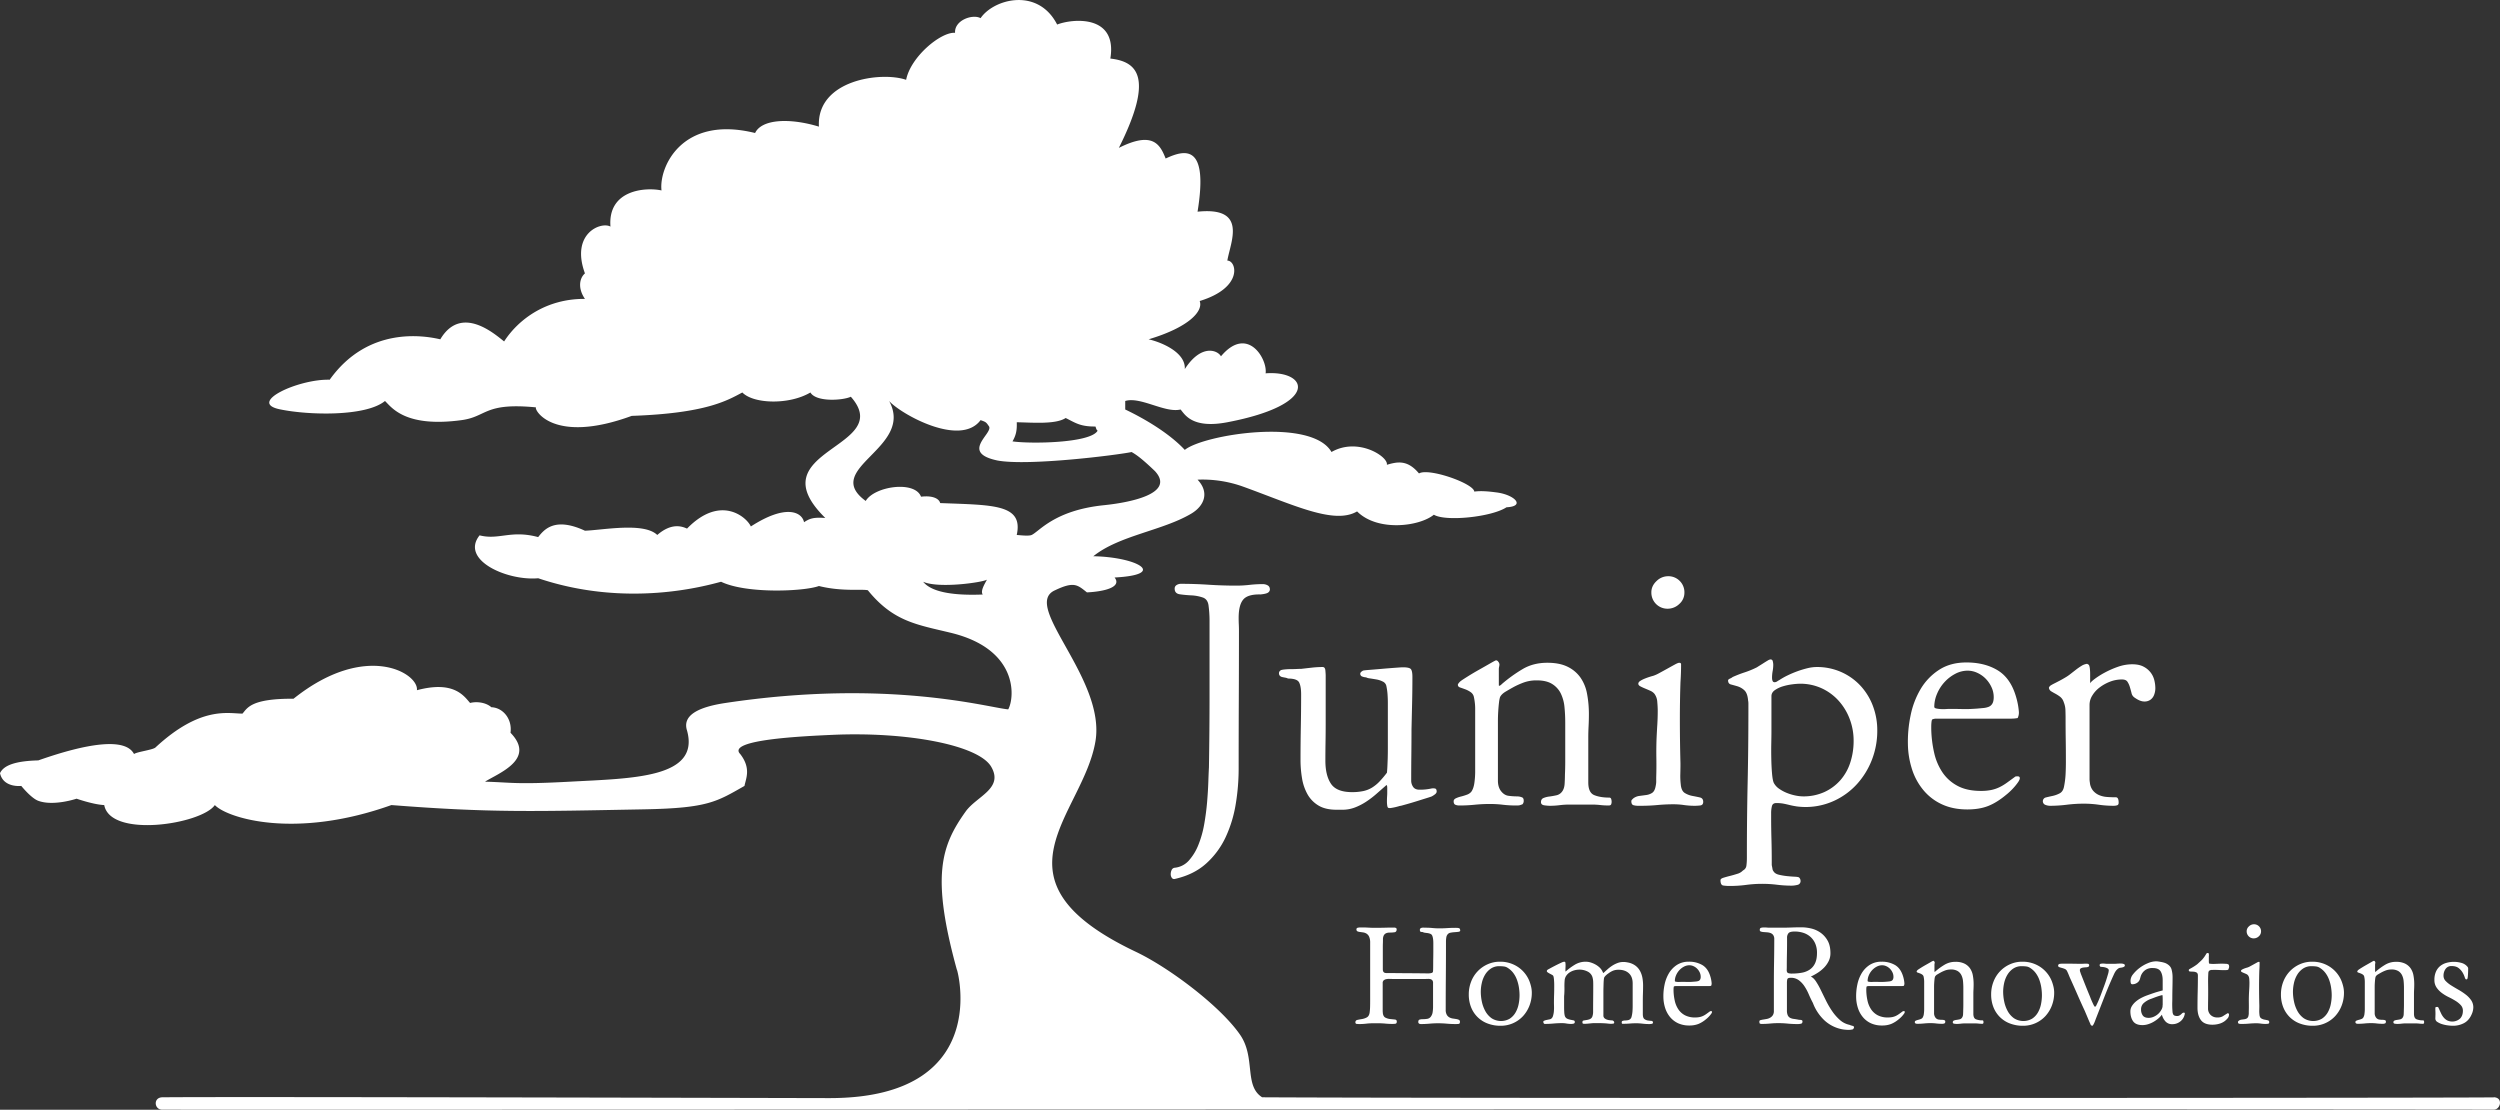 <svg xmlns="http://www.w3.org/2000/svg" width="3030.03" height="1345.031" viewBox="0 0 3030.03 1345.031">
  <rect x="0" y="0" width="3030.03" height="1345.031" fill="#333333" stroke="none"/>
  <defs>
    <style>
      .cls-1 {
        fill: #fff;
        fill-rule: evenodd;
      }
    </style>
  </defs>
  <path id="tree" class="cls-1" d="M1639.36,822.392a12.017,12.017,0,0,0-5.7-1.472,143.923,143.923,0,0,0-16.17.92,142.521,142.521,0,0,1-16.17.92q-16.9,0-33.63-1.1t-33.63-1.1a9.369,9.369,0,0,0-4.96,1.472,4.841,4.841,0,0,0-2.39,4.417q0,5.892,6.25,6.809t13.78,1.288a50.488,50.488,0,0,1,13.97,2.577q6.42,2.208,7.17,10.673a140.61,140.61,0,0,1,1.1,17.3v89.806q0,22.083-.19,44.167t-0.55,44.17q-0.36,6.255-.73,17.3t-1.47,24.29q-1.11,13.245-3.49,26.87a125.274,125.274,0,0,1-6.99,25.02,63.7,63.7,0,0,1-11.57,19.14,26.407,26.407,0,0,1-17.28,8.84,4.494,4.494,0,0,0-3.67,2.76,11.647,11.647,0,0,0-1.11,4.96,7.51,7.51,0,0,0,1.29,4.42,3.286,3.286,0,0,0,3.49,1.47q23.16-5.16,38.22-18.77a99.514,99.514,0,0,0,23.71-32.2,152.881,152.881,0,0,0,12.13-40.12,262.726,262.726,0,0,0,3.49-42.14q0-42.33.18-83.736t0.19-83.733q0-4.046-.19-7.913t-0.18-7.914q0-15.457,5.51-22.083t20.95-6.257q7.35-.733,9.38-2.392a4.63,4.63,0,0,0,2.02-3.5Q1642.12,823.87,1639.36,822.392Zm14.89,109.681a5.429,5.429,0,0,0,2.75,1.473c1.11,0.247,2.33.494,3.68,0.736a13.187,13.187,0,0,1,3.49,1.1q11.025,0,13.42,4.785t2.39,14.354q0,19.875-.37,39.566t-0.37,39.569a134.845,134.845,0,0,0,1.84,22.63,59.107,59.107,0,0,0,6.61,19.33,37.039,37.039,0,0,0,13.23,13.61q8.46,5.16,22.06,5.16h6.98a42.068,42.068,0,0,0,15.25-2.76,71.387,71.387,0,0,0,13.6-7,110.2,110.2,0,0,0,12.31-9.38q5.88-5.16,11.76-10.31c0.98-.98,1.47.13,1.47,3.31v6.26q0,1.11-.18,3.87c-0.13,1.84-.18,3.74-0.18,5.7a36.083,36.083,0,0,0,.36,5.34q0.375,2.385,1.47,2.76a8.314,8.314,0,0,0,3.5,0c1.59-.25,3.18-0.55,4.77-0.92s3-.74,4.23-1.11a11.01,11.01,0,0,1,2.57-.55q1.47-.375,7.35-2.02,5.88-1.665,12.32-3.68,6.42-2.025,11.76-3.68c3.55-1.11,5.57-1.78,6.06-2.03a25.854,25.854,0,0,0,3.68-2.39c1.47-1.1,2.2-2.27,2.2-3.5,0-2.21-.73-3.43-2.2-3.68a11.458,11.458,0,0,0-4.05,0,64.149,64.149,0,0,1-14.7,1.47q-5.145,0-7.53-3.31a13.416,13.416,0,0,1-2.39-8.1q0-15.45.18-30.91t0.19-30.919q0.36-15.821.73-31.653t0.37-31.652c0-5.153-.68-8.4-2.02-9.754s-4.48-2.024-9.37-2.024q-1.845,0-9.38.552t-15.98,1.288q-8.46.743-15.44,1.288t-7.72.92c-2.2,1.231-3.31,2.456-3.31,3.681a3.462,3.462,0,0,0,2.58,3.5,13.365,13.365,0,0,0,4.41.921,13.529,13.529,0,0,0,4.78,1.288c2.44,0.368,5.08.8,7.9,1.288a26.392,26.392,0,0,1,7.72,2.576,7.635,7.635,0,0,1,4.22,5.153,73.176,73.176,0,0,1,1.47,10.306c0.24,3.439.37,6.872,0.37,10.305v55.21q0,7.365-.18,12.7c-0.13,3.56-.25,6.62-0.37,9.2s-0.31,5.09-.55,7.54a127.115,127.115,0,0,1-9.01,10.68,45.835,45.835,0,0,1-9,7.36,33.933,33.933,0,0,1-10.66,4.23,63.912,63.912,0,0,1-13.6,1.29q-18.75,0-25.54-10.12-6.81-10.125-6.8-28.16,0-11.04.18-22.08t0.19-22.086V931.705c0-1.225-.13-3.249-0.37-6.073s-1.35-4.232-3.31-4.232a116.622,116.622,0,0,0-12.86.736q-6.615.741-12.87,1.472c-1.23,0-3.06.063-5.51,0.184s-5.03.184-7.72,0.184a64.165,64.165,0,0,0-6.98.368,26.4,26.4,0,0,0-4.41.736c-1.72.984-2.57,2.209-2.57,3.681A4.481,4.481,0,0,0,1654.25,932.073ZM1909.49,916.8q-6.06,3.5-13.59,7.729-7.545,4.236-13.97,8.281t-7.9,5.153a13.889,13.889,0,0,0-4.05,4.417v0.736c0,1.472.92,2.519,2.76,3.128s3.92,1.352,6.25,2.209a28.8,28.8,0,0,1,6.62,3.5,9.422,9.422,0,0,1,3.85,6.257,66.921,66.921,0,0,1,1.47,15.091v75.824a101.615,101.615,0,0,1-.91,12.33q-0.93,7.17-3.86,11.22a12.383,12.383,0,0,1-5.33,3.5,68.47,68.47,0,0,1-7.17,2.21,30.936,30.936,0,0,0-6.25,2.2c-1.71.87-2.57,2.03-2.57,3.5q0,3.315,2.02,4.23a11.97,11.97,0,0,0,4.96.92,183.5,183.5,0,0,0,18.56-.92,183.5,183.5,0,0,1,18.56-.92,131.078,131.078,0,0,1,15.44.92,134.143,134.143,0,0,0,15.8.92,29.3,29.3,0,0,0,4.23-.18,33.98,33.98,0,0,0,3.86-1.29,6,6,0,0,0,1.47-4.42q0-3.3-2.21-4.04a16.545,16.545,0,0,0-5.88-1.11,76.5,76.5,0,0,1-10.47-.73q-5.34-.735-9.37-6.26-3.315-4.785-3.31-12.15V987.282q0-6.255.37-12.146t0.92-10.49a36.937,36.937,0,0,1,1.28-6.809q1.845-3.675,6.8-6.625t8.27-4.784a94.589,94.589,0,0,1,14.15-6.441,45.723,45.723,0,0,1,15.25-2.393q11.76,0,18.75,4.417a28.074,28.074,0,0,1,10.47,11.594,48,48,0,0,1,4.41,16.378q0.915,9.2.92,18.771v47.476q0,7.74-.37,15.83,0,4.41-.36,10.67t-3.31,9.94a11.414,11.414,0,0,1-6.8,4.23q-4.23.93-8.45,1.48a26.162,26.162,0,0,0-7.17,1.84q-2.94,1.29-2.94,4.97,0,3.3,4.23,3.86a53.232,53.232,0,0,0,6.43.55c1.96,0,3.91-.06,5.88-0.18s3.91-.31,5.88-0.55,3.92-.44,5.88-0.56,3.92-.18,5.88-0.18h27.56a90.954,90.954,0,0,1,10.11.55,90.822,90.822,0,0,0,10.11.55c1.71,0,2.76-.49,3.12-1.47a8.265,8.265,0,0,0,.55-2.94,10.918,10.918,0,0,0-.55-3.5,2.278,2.278,0,0,0-2.39-1.66q-10.665,0-18-2.94-7.365-2.94-7.36-15.46v-53.74q0-7.35.37-14.349t0.37-14.354a132.929,132.929,0,0,0-2.21-24.844,50.117,50.117,0,0,0-8.08-19.875,40.862,40.862,0,0,0-15.62-13.066q-9.75-4.779-24.44-4.785-16.92,0-29.77,7.545a176.637,176.637,0,0,0-25.36,18.219,8.909,8.909,0,0,1-2.94,2.208l-0.74-.368V923.976a11.906,11.906,0,0,1,.37-2.944,12.344,12.344,0,0,0,.37-2.945,5.758,5.758,0,0,0-1.29-2.944,3.532,3.532,0,0,0-2.76-1.841C1915.8,913.3,1913.54,914.47,1909.49,916.8Zm229.35-99.744a19.233,19.233,0,0,0-14.15-5.7,19.893,19.893,0,0,0-13.97,5.888q-6.255,5.892-6.25,13.619a19.482,19.482,0,0,0,19.85,19.875,20.2,20.2,0,0,0,13.96-5.7,18,18,0,0,0,6.25-13.8A19.29,19.29,0,0,0,2138.84,817.055Zm24.44,262.425q-4.05-.915-9.01-1.84a26.83,26.83,0,0,1-9.19-3.5q-4.23-2.565-4.96-10.3a86.291,86.291,0,0,1-.55-12.7q0.18-6.435.18-12.7-0.36-13.605-.55-27.05-0.18-13.425-.18-27.053,0-11.042.18-22.267t0.55-22.268c0.25-3.68.43-7.3,0.56-10.857s0.18-7.177.18-10.858c0-1.225-.74-1.84-2.21-1.84q-1.47,0-5.51,2.208t-9,4.969q-4.965,2.76-9.74,5.337a41.045,41.045,0,0,1-7.35,3.312q-1.485.372-4.41,1.288-2.955.924-6.07,2.209a31.341,31.341,0,0,0-5.33,2.76c-1.47.984-2.2,2.088-2.2,3.313s0.79,2.271,2.39,3.128a56.635,56.635,0,0,0,5.51,2.577c2.08,0.862,4.23,1.782,6.43,2.76a13.924,13.924,0,0,1,5.15,3.681,18.242,18.242,0,0,1,3.49,9.937q0.555,6.262.55,10.674,0,8.834-.55,17.483t-0.92,17.487q-0.375,11.775-.18,23,0.18,11.235-.19,23v5.52a31.907,31.907,0,0,1-.73,5.16q-1.11,5.88-4.23,7.91a17.3,17.3,0,0,1-7.17,2.58c-2.7.36-5.45,0.73-8.27,1.1a15.209,15.209,0,0,0-7.53,3.13c-0.5.49-.98,0.98-1.47,1.47a2.472,2.472,0,0,0-.74,1.84c0,2.7.86,4.29,2.58,4.79a20.327,20.327,0,0,0,5.51.73h4.04q9.555,0,19.48-.92t19.48-.92a90.048,90.048,0,0,1,12.68.92,92.482,92.482,0,0,0,13.05.92c1.71,0,3.86-.12,6.43-0.37s3.86-1.72,3.86-4.41C2167.32,1081.87,2165.97,1080.1,2163.28,1079.48Zm182.29-42.33a60.576,60.576,0,0,1-11.95,21.35,58.017,58.017,0,0,1-19.29,14.36,61,61,0,0,1-26.1,5.33,47.261,47.261,0,0,1-9.37-1.1,59.133,59.133,0,0,1-10.29-3.13,46.883,46.883,0,0,1-9.19-4.97,20.382,20.382,0,0,1-6.43-6.99q-1.47-2.94-2.21-11.41t-0.91-18.41q-0.2-9.93,0-18.95,0.18-9.015.18-13.434V956.733q0-4.416,4.23-7.361a33.923,33.923,0,0,1,9.74-4.6,69.757,69.757,0,0,1,11.39-2.392,79.181,79.181,0,0,1,9.19-.736,61.915,61.915,0,0,1,26.28,5.521,63.09,63.09,0,0,1,20.58,15.09,69.878,69.878,0,0,1,13.41,22.083,73.812,73.812,0,0,1,4.78,26.5A83.989,83.989,0,0,1,2345.57,1037.15Zm27.38-68.639a74.628,74.628,0,0,0-15.07-24.476,70.924,70.924,0,0,0-23.34-16.562,72.186,72.186,0,0,0-29.77-6.073,47.984,47.984,0,0,0-11.21,1.472,115.251,115.251,0,0,0-12.13,3.68,126,126,0,0,0-11.76,4.969,84.828,84.828,0,0,0-10.1,5.705,20.367,20.367,0,0,0-2.76,1.656,5.214,5.214,0,0,1-3.12.92,1.4,1.4,0,0,1-.92-0.184,0.786,0.786,0,0,0-.56-0.184q-1.47-1.466-1.47-5.152a42.284,42.284,0,0,1,.74-7.914,42.224,42.224,0,0,0,.73-7.913,17.968,17.968,0,0,0-.55-3.864,2.654,2.654,0,0,0-2.75-2.393,7.64,7.64,0,0,0-3.31,1.288c-1.47.863-3.07,1.841-4.78,2.945s-3.37,2.151-4.96,3.128-2.76,1.72-3.49,2.209a106.474,106.474,0,0,1-14.7,6.073,143.772,143.772,0,0,0-14.7,5.705,12.238,12.238,0,0,1-3.13,1.84c-1.6.736-2.39,1.472-2.39,2.208q0,4.054,3.49,4.969t7.91,2.208a21.247,21.247,0,0,1,8.27,4.785q3.855,3.5,4.59,12.33a19.2,19.2,0,0,1,.37,3.68V975.5q0,43.434-.92,86.306t-0.92,86.31v4.79a69.44,69.44,0,0,1-.55,9.01,7.481,7.481,0,0,1-4.23,6.08,14.722,14.722,0,0,1-6.8,4.05c-3.06.97-6.06,1.84-9,2.57s-5.58,1.48-7.9,2.21c-2.34.74-3.5,1.72-3.5,2.95,0,3.92,1.11,6.07,3.31,6.44a51.172,51.172,0,0,0,8.09.55,149.574,149.574,0,0,0,19.66-1.29,149.574,149.574,0,0,1,19.66-1.29,145.757,145.757,0,0,1,17.83,1.11,147.454,147.454,0,0,0,17.82,1.1,29.957,29.957,0,0,0,6.8-.92,4.6,4.6,0,0,0,3.86-4.97,5.654,5.654,0,0,0-1.83-4.05q-1.11-.735-5.33-0.92t-9.38-.73a76.569,76.569,0,0,1-9.74-1.66q-4.59-1.11-6.43-4.05a6.181,6.181,0,0,1-1.28-2.76c-0.13-.86-0.31-1.9-0.56-3.13a11.365,11.365,0,0,1-.36-3.31v-3.31q0-13.26-.37-26.69t-0.37-26.68v-4.78a35.933,35.933,0,0,1,.92-8.29q0.915-3.855,5.33-3.86a45.616,45.616,0,0,1,8.82.74c2.45,0.48,4.9,1.04,7.35,1.65s5.27,1.16,8.46,1.66a82.6,82.6,0,0,0,46.3-7.18,85.859,85.859,0,0,0,27.2-20.24,94.949,94.949,0,0,0,17.83-29.26,96.905,96.905,0,0,0,6.43-35.336A83.1,83.1,0,0,0,2372.95,968.511Zm144.8-2.761a8.935,8.935,0,0,1-4.41,3.865,23.4,23.4,0,0,1-6.43,1.472q-3.675.372-8.08,0.736-9.93.742-16.73,0.553t-17.09-.185c-0.49,0-1.71.064-3.67,0.185a48.775,48.775,0,0,1-6.07,0,33.187,33.187,0,0,1-5.51-.737c-1.6-.368-2.39-1.041-2.39-2.024a40.263,40.263,0,0,1,3.31-15.642,49.013,49.013,0,0,1,9-14.171,47.4,47.4,0,0,1,13.05-10.121,32.047,32.047,0,0,1,15.07-3.865,27.921,27.921,0,0,1,11.58,2.577,34.044,34.044,0,0,1,10.11,6.993,36.185,36.185,0,0,1,7.16,10.305,28.333,28.333,0,0,1,2.76,12.146Q2519.41,963,2517.75,965.75Zm30.88,0.553a93.305,93.305,0,0,0-2.39-9.57q-6.615-22.083-22.24-31.469t-37.67-9.385q-19.485,0-33.26,9.017a70.663,70.663,0,0,0-22.24,23.188,102.2,102.2,0,0,0-12.13,31.837,154.808,154.808,0,0,0-3.3,34.969,104.72,104.72,0,0,0,5.14,30.91,75.224,75.224,0,0,0,13.97,25.21,63.737,63.737,0,0,0,22.42,16.94q13.23,6.06,30.5,6.07,14.7,0,25.36-4.23t22.06-13.81q1.455-1.1,4.22-3.68a73.57,73.57,0,0,0,5.33-5.52,64.249,64.249,0,0,0,4.6-5.89c1.34-1.96,2.02-3.55,2.02-4.78,0-1.47-.86-2.21-2.58-2.21s-2.7.13-2.94,0.37q-5.505,4.05-10.1,7.36a60.957,60.957,0,0,1-9.19,5.52,42.923,42.923,0,0,1-9.93,3.31,60.848,60.848,0,0,1-12.31,1.11q-16.905,0-28.3-6.08a50.278,50.278,0,0,1-18.37-16.37,70.047,70.047,0,0,1-10.11-23.93,142.767,142.767,0,0,1-3.49-28.707v-2.944a48.556,48.556,0,0,1,.36-5.889q0.375-2.942,1.47-2.945a12.187,12.187,0,0,1,3.68-.736h91.52c1.22,0,2.51-.057,3.85-0.184a35.176,35.176,0,0,0,3.86-.552,15.025,15.025,0,0,0,1.47-7.361A84.936,84.936,0,0,0,2548.63,966.3Zm165.39-29.077a24.869,24.869,0,0,0-4.6-9.385,25.828,25.828,0,0,0-8.63-6.993q-5.34-2.762-13.42-2.761a52.561,52.561,0,0,0-17.64,3.129,109.325,109.325,0,0,0-16.17,7.177,95.743,95.743,0,0,0-12.13,7.729c-3.19,2.456-4.9,4.175-5.15,5.153v-11.41a55.088,55.088,0,0,0-.36-6.625,14.461,14.461,0,0,0-1.11-4.417,9.324,9.324,0,0,1-1.47-.92,1.9,1.9,0,0,0-1.83-.184,16.058,16.058,0,0,0-5.88,2.392,72.91,72.91,0,0,0-6.62,4.6q-3.3,2.58-6.62,5.153a49.95,49.95,0,0,1-5.88,4.049q-3.675,2.208-7.16,4.048t-7.17,3.681c-0.98.494-2.08,1.1-3.31,1.84a5.955,5.955,0,0,0-2.57,2.945,5.7,5.7,0,0,0,2.76,4.416q2.385,1.476,5.14,2.945a45.076,45.076,0,0,1,5.7,3.68,13.2,13.2,0,0,1,4.41,6.625,27.522,27.522,0,0,1,2.02,9.57q0.18,5.159.18,9.937,0,14.355.19,26.5t0.18,26.5q0,7.365-.37,14.72a101.339,101.339,0,0,1-1.83,14.73q-1.11,6.255-5.33,8.46a33.29,33.29,0,0,1-8.64,3.13q-4.41.93-8.09,1.84a4.705,4.705,0,0,0-.55,9.02,16.625,16.625,0,0,0,5.33,1.1,165.29,165.29,0,0,0,20.58-1.29,165.316,165.316,0,0,1,20.59-1.28,128.21,128.21,0,0,1,18.19,1.28,128.006,128.006,0,0,0,18.19,1.29,14.554,14.554,0,0,0,3.86-.55c1.34-.37,2.02-1.42,2.02-3.13,0-4.42-1.1-6.62-3.31-6.62q-5.145,0-10.47-.37a30.4,30.4,0,0,1-9.74-2.21,19.674,19.674,0,0,1-7.53-5.52,18.2,18.2,0,0,1-3.86-9.94,24.752,24.752,0,0,1-.37-4.78V967.039A21.286,21.286,0,0,1,2638.86,956a34.765,34.765,0,0,1,8.82-9.754,51.569,51.569,0,0,1,12.49-6.993,39.677,39.677,0,0,1,14.71-2.76q4.77,0,6.61,2.76a24.016,24.016,0,0,1,2.94,6.441q1.11,3.684,2.02,7.362a8.684,8.684,0,0,0,3.86,5.52q6.255,4.418,11.03,4.6a12.466,12.466,0,0,0,7.9-2.024,12.8,12.8,0,0,0,4.59-6.073,22.071,22.071,0,0,0,1.47-7.913A41.4,41.4,0,0,0,2714.02,937.226ZM1871.76,1238.15c-0.7-.42-2.27-0.64-4.72-0.64q-4.95,0-9.9.32c-3.31.22-6.61,0.32-9.91,0.32a79.162,79.162,0,0,1-7.99-.4c-2.66-.26-5.38-0.4-8.15-0.4-0.85,0-1.68-.02-2.48-0.08a8.4,8.4,0,0,0-2.31.16,3.838,3.838,0,0,0-1.76.8,2.334,2.334,0,0,0-.64,1.84c0,1.28.34,2.02,1.04,2.24a9.2,9.2,0,0,0,2.63.32,3.52,3.52,0,0,0,1.76.71c0.85,0.16,1.81.3,2.88,0.4a18.919,18.919,0,0,1,3.03.56,8.621,8.621,0,0,1,2.4,1.04,4.846,4.846,0,0,1,1.44,2.16,16.069,16.069,0,0,1,.72,2.87c0.16,1.02.26,2.03,0.32,3.04s0.08,1.89.08,2.63v10.39q0,3.675-.08,7.75c-0.06,2.71-.08,5.3-0.08,7.75q0,3.51-.08,5.99a17.583,17.583,0,0,1-.24,2.95,2.252,2.252,0,0,1-1.68,1.36,13.466,13.466,0,0,1-3.27.48c-1.28.05-2.59,0.05-3.92,0s-2.53-.08-3.6-0.08q-6.7,0-11.9-.08c-3.46-.05-6.85-0.08-10.15-0.08s-6.68-.03-10.14-0.08-7.44-.08-11.91-0.08q-4.155,0-4.15-4.47v-27.16c0-1.49.02-2.98,0.08-4.48s0.08-2.98.08-4.47a11.282,11.282,0,0,1,.71-4.39,6.037,6.037,0,0,1,1.92-2.56,7.19,7.19,0,0,1,2.64-1.2,14.144,14.144,0,0,1,3.03-.32,38.555,38.555,0,0,0,5.76-.39q2.55-.4,2.55-3.6a1.668,1.668,0,0,0-.95-1.6,4.26,4.26,0,0,0-1.92-.48c-3.84,0-7.7.06-11.59,0.16s-7.75.16-11.58,0.16q-4.155,0-8.15-.24c-2.67-.16-5.38-0.24-8.15-0.24h-1.76a12.471,12.471,0,0,0-3.12.4,1.777,1.777,0,0,0-1.51,1.84,2.449,2.449,0,0,0,1.19,2.48,10.681,10.681,0,0,0,3.12.8c1.28,0.16,2.61.34,3.99,0.55a10.606,10.606,0,0,1,4,1.52,8.521,8.521,0,0,1,3.12,3.76,17.986,17.986,0,0,1,1.19,7.35v70.13c0,2.34-.02,4.74-0.08,7.19a64.994,64.994,0,0,1-.55,7.19c-0.43,2.87-1.58,4.82-3.44,5.83a18.163,18.163,0,0,1-5.83,1.99q-3.045.48-5.52,1.04a2.8,2.8,0,0,0-2.47,2.96,1.721,1.721,0,0,0,1.75,1.92c1.18,0.1,2.19.16,3.04,0.16a72.353,72.353,0,0,0,8.31-.48,73.712,73.712,0,0,1,8.47-.48h6.23c2.77,0,5.6.13,8.47,0.4s5.7,0.4,8.47.4a26.816,26.816,0,0,0,3.76-.24c1.11-.16,1.67-1.04,1.67-2.64,0-1.49-.82-2.32-2.47-2.48s-3.49-.34-5.52-0.56a16.706,16.706,0,0,1-5.75-1.67c-1.81-.91-2.88-2.8-3.19-5.67a7.878,7.878,0,0,0-.08-1.04c-0.06-.37-0.08-1.63-0.08-3.76v-31.31a4.308,4.308,0,0,1,1.19-3.43,6.68,6.68,0,0,1,3.04-1.44,16.363,16.363,0,0,1,4.07-.32c1.5,0.05,2.88.08,4.16,0.08h38.99c0.96,0,2-.03,3.12-0.08a11.981,11.981,0,0,1,3.11.24,4.452,4.452,0,0,1,2.4,1.36,4.969,4.969,0,0,1,.96,3.43v29.08a43.265,43.265,0,0,1-.48,6.07,11.535,11.535,0,0,1-2.24,5.59,6.679,6.679,0,0,1-4.39,2.63,33.243,33.243,0,0,1-5.04.4,14.994,14.994,0,0,0-4.07.48q-1.68.48-1.68,2.88c0,1.7,1.12,2.56,3.36,2.56q5.115,0,10.3-.48t10.31-.48q5.28,0,10.63.48t10.62,0.48c1.28,0,2.48-.06,3.6-0.16s1.68-.96,1.68-2.56a2.442,2.442,0,0,0-1.28-2.4,11.792,11.792,0,0,0-3.2-.96c-1.27-.21-2.66-0.42-4.15-0.63a12.566,12.566,0,0,1-4.16-1.36,8.373,8.373,0,0,1-3.19-3.2,12.068,12.068,0,0,1-1.28-6.15q0-20.13.16-39.86t0.16-39.86v-2.71a30.611,30.611,0,0,1,.4-5.11,7.388,7.388,0,0,1,1.68-3.84,5.576,5.576,0,0,1,3.43-1.92,33.648,33.648,0,0,1,4.8-.63c1.65-.11,3.14-0.24,4.47-0.4s2.16-.56,2.48-1.2C1872.8,1239.59,1872.45,1238.58,1871.76,1238.15Zm71.83,91.94a33.126,33.126,0,0,1-3.76,10.07,22.085,22.085,0,0,1-6.95,7.43,21.053,21.053,0,0,1-22.13-.56,26.169,26.169,0,0,1-7.59-8.71,41.382,41.382,0,0,1-4.16-11.5,59.127,59.127,0,0,1-1.27-11.83,49.257,49.257,0,0,1,1.2-10.46,33.05,33.05,0,0,1,3.91-10.06,23.606,23.606,0,0,1,7.03-7.51,17.95,17.95,0,0,1,10.39-2.96,47.085,47.085,0,0,1,5.43.32,10.7,10.7,0,0,1,4.96,1.92,24.633,24.633,0,0,1,6.71,6.31,32.6,32.6,0,0,1,4.31,8.23,48.847,48.847,0,0,1,2.32,9.26,62.5,62.5,0,0,1,.72,9.27A54.539,54.539,0,0,1,1943.59,1330.09Zm15.18-21.01a51.292,51.292,0,0,0-2.08-6.87,37.28,37.28,0,0,0-14.14-17.41,38.366,38.366,0,0,0-21.49-6.23,36.086,36.086,0,0,0-15.26,3.2,37.712,37.712,0,0,0-19.82,21.08,42.074,42.074,0,0,0-2.8,15.34,41.533,41.533,0,0,0,2.8,15.58,34.386,34.386,0,0,0,20.14,19.73,43.318,43.318,0,0,0,15.58,2.71,36.564,36.564,0,0,0,27.32-11.82,39.8,39.8,0,0,0,7.75-12.7,42.484,42.484,0,0,0,2.8-15.42A32.538,32.538,0,0,0,1958.77,1309.08Zm145.74,41.22c-1.28-.1-2.7-0.26-4.24-0.48a8.937,8.937,0,0,1-4.23-1.76c-1.28-.95-1.92-2.98-1.92-6.07v-15.97q0-4.635.16-9.27c0.1-3.09.16-6.17,0.16-9.26a52.853,52.853,0,0,0-.8-9.27,28.173,28.173,0,0,0-2.8-8.23,19.961,19.961,0,0,0-5.35-6.39,22.366,22.366,0,0,0-8.47-3.91c-1.07-.21-2.11-0.4-3.12-0.56a20.93,20.93,0,0,0-3.27-.24,20.027,20.027,0,0,0-6.95,1.2,33.681,33.681,0,0,0-6.32,3.11,45.209,45.209,0,0,0-5.75,4.32q-2.715,2.385-5.27,4.79a3.248,3.248,0,0,1-.72-1.04c-0.16-.37-0.35-0.77-0.56-1.2a16.3,16.3,0,0,0-3.52-4.63,24.759,24.759,0,0,0-5.03-3.59,29.546,29.546,0,0,0-5.75-2.4,20.625,20.625,0,0,0-5.83-.88,25.241,25.241,0,0,0-13.27,3.67,72.565,72.565,0,0,0-11.18,8.31,5.333,5.333,0,0,1-.16-1.76c0-1.06.02-2.1,0.08-3.11s0.08-2.05.08-3.12c0-.63-0.06-1.46-0.16-2.47a1.412,1.412,0,0,0-1.44-1.52,10.313,10.313,0,0,0-3.44,1.12q-2.475,1.125-5.35,2.55c-1.92.96-3.73,1.9-5.43,2.8s-2.94,1.57-3.68,2a19.626,19.626,0,0,0-2.24,1.28,1.991,1.991,0,0,0-.96,1.75,1.9,1.9,0,0,0,.96,1.36,17.412,17.412,0,0,0,2.32,1.44c0.9,0.48,1.76.93,2.56,1.36a7.268,7.268,0,0,1,1.67,1.11c0.54,0.64.91,2.16,1.12,4.56s0.32,4.61.32,6.63v3.03q0,4.635-.16,9.19c-0.1,3.03-.16,6.1-0.16,9.19,0,1.17.03,2.74,0.08,4.71a53.021,53.021,0,0,1-.16,5.91,26.225,26.225,0,0,1-1.04,5.59,6.386,6.386,0,0,1-2.55,3.75,9.408,9.408,0,0,1-2.16.64c-1.01.22-2.05,0.43-3.12,0.64a12.9,12.9,0,0,0-2.79.88,1.649,1.649,0,0,0-1.2,1.2,3.994,3.994,0,0,0,.48,1.76,1.538,1.538,0,0,0,1.44.96q5.115,0,10.38-.48t10.39-.48a32.483,32.483,0,0,1,5.51.48,32.6,32.6,0,0,0,5.52.48,14.971,14.971,0,0,0,2.87-.32,1.875,1.875,0,0,0,1.6-2.08,1.768,1.768,0,0,0-1.52-1.92c-1.01-.21-2.21-0.45-3.59-0.72a18.882,18.882,0,0,1-4.08-1.27,5.736,5.736,0,0,1-2.95-3.6,22.85,22.85,0,0,1-.64-4.71c-0.11-1.97-.16-3.86-0.16-5.67v-12.15a25.225,25.225,0,0,1,.16-2.87q0.315-4.32.24-8.71-0.09-4.395.24-8.7a11.846,11.846,0,0,1,2.07-5.84,15.094,15.094,0,0,1,4.32-4.07,20.532,20.532,0,0,1,5.59-2.4,23.861,23.861,0,0,1,6.07-.79,21.854,21.854,0,0,1,9.91,2.39,11.21,11.21,0,0,1,6.07,7.99,22.288,22.288,0,0,1,.56,4.23c0.06,1.44.08,2.85,0.08,4.24q0,8.145-.08,15.97t-0.08,15.98a16.491,16.491,0,0,1-.64,5.11,5.857,5.857,0,0,1-1.59,2.96,6.931,6.931,0,0,1-2.64,1.51,19.924,19.924,0,0,1-3.2.72c-1.11.16-2.21,0.35-3.27,0.56a1.805,1.805,0,0,0-1.44.88,6.378,6.378,0,0,0-.16,1.68,1.849,1.849,0,0,0,.64,1.28,10.785,10.785,0,0,0,2.4.16c1.17,0,2.29-.06,3.35-0.16s2.18-.22,3.36-0.32c0.85-.11,1.65-0.19,2.39-0.24s1.55-.08,2.4-0.08h4.96c1.49,0,3,.02,4.55.08s3.06,0.13,4.55.24c1.07,0.1,2.11.21,3.12,0.32s2.05,0.16,3.12.16c0.53,0,1.27-.06,2.23-0.16a1.373,1.373,0,0,0,1.44-1.44,2.159,2.159,0,0,0-.56-1.44,4.1,4.1,0,0,0-1.2-.96c-0.95-.1-2.1-0.21-3.43-0.32a13.816,13.816,0,0,1-3.76-.8,8.53,8.53,0,0,1-2.95-1.75,4.39,4.39,0,0,1-1.2-3.36v-28.6c0-1.49.02-3.19,0.08-5.11s0.1-3.72.16-5.43,0.16-3.22.32-4.55a7.1,7.1,0,0,1,.56-2.48,12.456,12.456,0,0,1,2.31-2.63,21.065,21.065,0,0,1,2.8-2.16,25.1,25.1,0,0,1,5.75-3.28,17.935,17.935,0,0,1,6.4-1.03q7.815,0,12.46,4.23t4.63,12.38v27.48q0,3.195-.24,6.39a34.775,34.775,0,0,1-1.03,6.23,5.388,5.388,0,0,1-4.96,4.47,14.148,14.148,0,0,1-1.68.24,16.2,16.2,0,0,1-1.67.08,9.012,9.012,0,0,0-3.36.8c-0.53,1.6-.43,2.66.32,3.2h0.8q4.785,0,8.39-.32c2.4-.22,5.19-0.32,8.39-0.32,0.85,0,2.02.05,3.51,0.16s2.66,0.21,3.52.32a70.954,70.954,0,0,0,8.47.48,19.282,19.282,0,0,0,2.47-.24c1.12-.16,1.68-0.67,1.68-1.52A1.863,1.863,0,0,0,2104.51,1350.3Zm59.04-50.08a3.83,3.83,0,0,1-1.92,1.67,10.043,10.043,0,0,1-2.79.64c-1.07.11-2.24,0.22-3.52,0.32a70.012,70.012,0,0,1-7.27.24q-2.955-.075-7.43-0.08c-0.22,0-.75.03-1.6,0.08a19.377,19.377,0,0,1-2.64,0,14.133,14.133,0,0,1-2.39-.32,1.035,1.035,0,0,1-1.04-.88,17.443,17.443,0,0,1,1.44-6.78,21.21,21.21,0,0,1,3.91-6.16,20.576,20.576,0,0,1,5.67-4.39,13.946,13.946,0,0,1,6.56-1.68,12.207,12.207,0,0,1,5.03,1.12,14.7,14.7,0,0,1,4.39,3.04,15.741,15.741,0,0,1,3.12,4.47,12.287,12.287,0,0,1,1.2,5.27A6.728,6.728,0,0,1,2163.55,1300.22Zm13.42,0.24a37.192,37.192,0,0,0-1.04-4.16q-2.865-9.585-9.66-13.66a31.344,31.344,0,0,0-16.38-4.07,25.969,25.969,0,0,0-14.47,3.91,30.789,30.789,0,0,0-9.66,10.07,44.267,44.267,0,0,0-5.28,13.82,67.242,67.242,0,0,0-1.43,15.17,45.286,45.286,0,0,0,2.23,13.42,32.841,32.841,0,0,0,6.07,10.95,27.941,27.941,0,0,0,9.75,7.35,31.682,31.682,0,0,0,13.27,2.63,29.956,29.956,0,0,0,11.02-1.83,35.541,35.541,0,0,0,9.59-6c0.42-.32,1.04-0.85,1.84-1.59a32.875,32.875,0,0,0,2.31-2.4,25.12,25.12,0,0,0,2-2.56,4,4,0,0,0,.88-2.07,0.925,0.925,0,0,0-1.12-.96,2.632,2.632,0,0,0-1.28.16c-1.59,1.17-3.06,2.24-4.39,3.19a25.983,25.983,0,0,1-4,2.4,18.665,18.665,0,0,1-4.31,1.44,26.63,26.63,0,0,1-5.35.48,25.953,25.953,0,0,1-12.31-2.64,21.875,21.875,0,0,1-7.99-7.11,30.361,30.361,0,0,1-4.39-10.38,61.485,61.485,0,0,1-1.52-12.46v-1.28a20.11,20.11,0,0,1,.16-2.56c0.1-.85.32-1.28,0.64-1.28a5.29,5.29,0,0,1,1.6-.31h39.79c0.53,0,1.09-.03,1.67-0.08s1.15-.14,1.68-0.24a6.492,6.492,0,0,0,.64-3.2A36.894,36.894,0,0,0,2176.97,1300.46Zm125.92-20.05a18.886,18.886,0,0,1-6.39,7.67,24.944,24.944,0,0,1-9.67,3.83,65.817,65.817,0,0,1-11.98,1.04,13.742,13.742,0,0,1-4.24-.48,2.635,2.635,0,0,1-1.75-1.6,7.12,7.12,0,0,1-.32-2.79c0.05-1.12.08-2.48,0.08-4.08q0-6.39.16-14.38t0.16-14.37v-5.44a8.6,8.6,0,0,1,1.75-5.83q1.755-1.995,7.35-1.99a33.947,33.947,0,0,1,10.87,1.67,23.9,23.9,0,0,1,8.55,4.96,23.129,23.129,0,0,1,5.67,8.06,27.894,27.894,0,0,1,2.08,11.19Q2305.21,1275.535,2302.89,1280.41Zm3.2,11.58a43.794,43.794,0,0,0,7.67-6.23,30.418,30.418,0,0,0,5.59-7.91,21.225,21.225,0,0,0,2.16-9.5q0-9.435-3.52-15.5a29.061,29.061,0,0,0-8.79-9.67,32.748,32.748,0,0,0-11.34-4.95,52.51,52.51,0,0,0-11.35-1.36q-6.075,0-12.22.24t-12.23.24h-13.9c-1.17,0-2.37-.05-3.59-0.16s-2.43-.16-3.6-0.16a15.191,15.191,0,0,0-3.44.4c-1.11.27-1.67,1.15-1.67,2.64a1.858,1.858,0,0,0,1.28,1.92,12.347,12.347,0,0,0,3.27.64c1.33,0.1,2.74.21,4.24,0.31a15.831,15.831,0,0,1,4.23.88,6.915,6.915,0,0,1,3.28,2.48,8.31,8.31,0,0,1,1.27,4.95q0,13.59-.24,27-0.225,13.425-.23,27v32.91a9.42,9.42,0,0,1-1.28,5.27,9.546,9.546,0,0,1-3.28,3.04,13.388,13.388,0,0,1-4.23,1.51c-1.5.27-2.91,0.51-4.24,0.72a26.014,26.014,0,0,0-3.27.72,1.545,1.545,0,0,0-1.28,1.52c0,1.49.21,2.37,0.64,2.64a5.987,5.987,0,0,0,2.71.4q4.95,0,9.83-.48t9.83-.48c3.73,0,7.51.18,11.34,0.56s7.67,0.56,11.51.56a17.786,17.786,0,0,0,4.79-.48c1.07-.32,1.6-1.23,1.6-2.72a1.485,1.485,0,0,0-1.12-1.6,8.738,8.738,0,0,0-2.39-.32,3.251,3.251,0,0,1-1.28-.16q-3.2-.63-5.75-0.96a12.8,12.8,0,0,1-4.4-1.27,6.653,6.653,0,0,1-2.88-3.04,14.5,14.5,0,0,1-1.03-6.23v-32.91c0-2.56.24-4.26,0.71-5.11s1.79-1.28,3.92-1.28a15.886,15.886,0,0,1,9.67,2.88,28.813,28.813,0,0,1,6.87,7.27,58.8,58.8,0,0,1,5.27,9.82c1.55,3.62,3.22,7.14,5.04,10.54a55.929,55.929,0,0,0,13.98,21.09,43.45,43.45,0,0,0,22.77,11.03c0.74,0.1,1.65.21,2.72,0.31a30.974,30.974,0,0,0,3.19.16,18.806,18.806,0,0,0,5.76-.63,3.954,3.954,0,0,0,1.43-2.4c0-.96-0.61-1.57-1.83-1.84a17.5,17.5,0,0,1-3.6-1.2,25.369,25.369,0,0,1-11.82-5.99,57.28,57.28,0,0,1-9.27-10.62,104.489,104.489,0,0,1-7.51-12.86q-3.36-6.8-6.32-12.86a87.3,87.3,0,0,0-5.91-10.47q-2.955-4.38-6.15-5.67A70.4,70.4,0,0,0,2306.09,1291.99Zm91.08,8.23a3.83,3.83,0,0,1-1.92,1.67,9.96,9.96,0,0,1-2.79.64c-1.07.11-2.24,0.22-3.52,0.32a69.933,69.933,0,0,1-7.27.24q-2.955-.075-7.43-0.08c-0.21,0-.75.03-1.6,0.08a19.232,19.232,0,0,1-2.63,0,14.119,14.119,0,0,1-2.4-.32,1.044,1.044,0,0,1-1.04-.88,17.443,17.443,0,0,1,1.44-6.78,21.422,21.422,0,0,1,3.91-6.16,20.473,20.473,0,0,1,5.68-4.39,13.908,13.908,0,0,1,6.55-1.68,12.207,12.207,0,0,1,5.03,1.12,14.871,14.871,0,0,1,4.4,3.04,15.711,15.711,0,0,1,3.11,4.47,12.287,12.287,0,0,1,1.2,5.27A6.728,6.728,0,0,1,2397.17,1300.22Zm13.43,0.24a42.144,42.144,0,0,0-1.04-4.16q-2.88-9.585-9.67-13.66a31.344,31.344,0,0,0-16.38-4.07,25.912,25.912,0,0,0-14.46,3.91,30.718,30.718,0,0,0-9.67,10.07,44.253,44.253,0,0,0-5.27,13.82,66.688,66.688,0,0,0-1.44,15.17,44.967,44.967,0,0,0,2.24,13.42,32.494,32.494,0,0,0,6.07,10.95,27.76,27.76,0,0,0,9.75,7.35,31.6,31.6,0,0,0,13.26,2.63,30.048,30.048,0,0,0,11.03-1.83,35.654,35.654,0,0,0,9.58-6c0.43-.32,1.04-0.85,1.84-1.59s1.57-1.55,2.32-2.4a28.3,28.3,0,0,0,2-2.56,4.05,4.05,0,0,0,.87-2.07,0.921,0.921,0,0,0-1.11-.96,2.575,2.575,0,0,0-1.28.16c-1.6,1.17-3.07,2.24-4.4,3.19a26.387,26.387,0,0,1-3.99,2.4,18.746,18.746,0,0,1-4.32,1.44,26.56,26.56,0,0,1-5.35.48,25.91,25.91,0,0,1-12.3-2.64,21.8,21.8,0,0,1-7.99-7.11,30.181,30.181,0,0,1-4.4-10.38,62.2,62.2,0,0,1-1.52-12.46v-1.28a22.13,22.13,0,0,1,.16-2.56c0.11-.85.32-1.28,0.64-1.28a5.29,5.29,0,0,1,1.6-.31h39.79c0.53,0,1.09-.03,1.68-0.08s1.14-.14,1.68-0.24a6.617,6.617,0,0,0,.63-3.2A36.859,36.859,0,0,0,2410.6,1300.46Zm32.59-21.49c-1.75,1.01-3.73,2.13-5.91,3.35s-4.21,2.43-6.07,3.6-3.01,1.92-3.44,2.24a5.99,5.99,0,0,0-1.75,1.91v0.32a1.438,1.438,0,0,0,1.19,1.36c0.8,0.27,1.71.59,2.72,0.96a12.436,12.436,0,0,1,2.88,1.52,4.112,4.112,0,0,1,1.68,2.71,29.427,29.427,0,0,1,.63,6.55v32.91a43.9,43.9,0,0,1-.39,5.35,10.573,10.573,0,0,1-1.68,4.88,5.359,5.359,0,0,1-2.32,1.51,26.864,26.864,0,0,1-3.12.96,13.671,13.671,0,0,0-2.71.96,1.7,1.7,0,0,0-1.12,1.52,1.8,1.8,0,0,0,.88,1.84,5.272,5.272,0,0,0,2.16.4c2.76,0,5.45-.14,8.07-0.4a78.1,78.1,0,0,1,8.06-.4,56.1,56.1,0,0,1,6.72.4,59.268,59.268,0,0,0,6.87.4,13.056,13.056,0,0,0,1.84-.08,16.25,16.25,0,0,0,1.67-.56,2.6,2.6,0,0,0,.64-1.92,1.615,1.615,0,0,0-.96-1.76,7.194,7.194,0,0,0-2.55-.48,32.29,32.29,0,0,1-4.56-.32,6.08,6.08,0,0,1-4.07-2.71,9.05,9.05,0,0,1-1.44-5.27v-31.16c0-1.81.05-3.56,0.16-5.27s0.24-3.22.4-4.55a15.75,15.75,0,0,1,.56-2.96,7.345,7.345,0,0,1,2.95-2.87c1.44-.85,2.64-1.55,3.6-2.08a42.118,42.118,0,0,1,6.15-2.8,19.971,19.971,0,0,1,6.63-1.03,15.193,15.193,0,0,1,8.15,1.91,12.217,12.217,0,0,1,4.56,5.04,20.9,20.9,0,0,1,1.92,7.1c0.26,2.67.4,5.38,0.4,8.15v20.61c0,2.24-.06,4.53-0.16,6.87,0,1.28-.06,2.82-0.16,4.63a7.492,7.492,0,0,1-1.44,4.32,4.949,4.949,0,0,1-2.96,1.83c-1.22.27-2.45,0.48-3.67,0.64a11.606,11.606,0,0,0-3.12.8,2.14,2.14,0,0,0-1.28,2.16c0,0.96.61,1.52,1.84,1.68a23.382,23.382,0,0,0,2.8.24c0.85,0,1.7-.03,2.55-0.08s1.71-.14,2.56-0.24,1.7-.19,2.56-0.24,1.7-.08,2.55-0.08h11.99a39.681,39.681,0,0,1,4.39.24,39.729,39.729,0,0,0,4.4.24,1.265,1.265,0,0,0,1.35-.64,3.623,3.623,0,0,0,.24-1.28,4.79,4.79,0,0,0-.24-1.52,0.976,0.976,0,0,0-1.03-.72,20.975,20.975,0,0,1-7.83-1.28c-2.14-.85-3.2-3.08-3.2-6.71v-23.32q0-3.195.16-6.23c0.1-2.02.16-4.1,0.16-6.23a57.414,57.414,0,0,0-.96-10.78,21.692,21.692,0,0,0-3.51-8.63,17.688,17.688,0,0,0-6.8-5.67,23.952,23.952,0,0,0-10.62-2.08,25.106,25.106,0,0,0-12.95,3.28,77.137,77.137,0,0,0-11.02,7.9,3.759,3.759,0,0,1-1.28.96l-0.32-.16v-8.62a5.045,5.045,0,0,1,.16-1.28,5.608,5.608,0,0,0,.16-1.28,2.553,2.553,0,0,0-.56-1.28,1.545,1.545,0,0,0-1.2-.8A16.1,16.1,0,0,0,2443.19,1278.97Zm133.52,51.12a33.126,33.126,0,0,1-3.76,10.07,22.085,22.085,0,0,1-6.95,7.43,21.053,21.053,0,0,1-22.13-.56,26.169,26.169,0,0,1-7.59-8.71,41.382,41.382,0,0,1-4.16-11.5,59.127,59.127,0,0,1-1.27-11.83,49.873,49.873,0,0,1,1.19-10.46,33.325,33.325,0,0,1,3.92-10.06,23.606,23.606,0,0,1,7.03-7.51,17.95,17.95,0,0,1,10.39-2.96,47.085,47.085,0,0,1,5.43.32,10.622,10.622,0,0,1,4.95,1.92,24.53,24.53,0,0,1,6.72,6.31,32.922,32.922,0,0,1,4.31,8.23,49.616,49.616,0,0,1,2.32,9.26,62.5,62.5,0,0,1,.72,9.27A54.539,54.539,0,0,1,2576.71,1330.09Zm15.18-21.01a51.292,51.292,0,0,0-2.08-6.87,37.28,37.28,0,0,0-14.14-17.41,38.366,38.366,0,0,0-21.49-6.23,36.086,36.086,0,0,0-15.26,3.2,37.712,37.712,0,0,0-19.82,21.08,42.074,42.074,0,0,0-2.8,15.34,41.533,41.533,0,0,0,2.8,15.58,34.386,34.386,0,0,0,20.14,19.73,43.28,43.28,0,0,0,15.58,2.71,36.564,36.564,0,0,0,27.32-11.82,39.8,39.8,0,0,0,7.75-12.7,42.7,42.7,0,0,0,2.8-15.42A32.538,32.538,0,0,0,2591.89,1309.08Zm84.93-27.79a9.3,9.3,0,0,0-2.8-.48h-1.59c-1.18,0-2.4.05-3.68,0.16s-2.5.16-3.67,0.16h-7.83a25.4,25.4,0,0,1-2.8-.16,23.288,23.288,0,0,0-2.8-.16,14.265,14.265,0,0,0-2.47.24,1.6,1.6,0,0,0-1.36,1.83,1.673,1.673,0,0,0,.4,1.12,8.763,8.763,0,0,0,.72.8c0.64,0,1.51.06,2.63,0.16a17.3,17.3,0,0,1,3.28.64,10.606,10.606,0,0,1,2.8,1.28,2.548,2.548,0,0,1,1.19,2.23,19.278,19.278,0,0,1-.87,4.4c-0.59,2.07-1.31,4.45-2.16,7.11s-1.84,5.48-2.96,8.46-2.18,5.84-3.19,8.55-1.98,5.14-2.88,7.27-1.63,3.73-2.16,4.79c-0.21.43-.53,1.1-0.96,2a1.836,1.836,0,0,1-1.44,1.36,0.874,0.874,0,0,1-.87-0.56,2.839,2.839,0,0,0-.56-0.88,110,110,0,0,1-4.8-11.02q-2.865-6.87-5.59-13.74l-5.43-13.74c-0.22-.75-0.46-1.46-0.72-2.16a5.871,5.871,0,0,1-.4-2.16,2.314,2.314,0,0,1,1.2-2.23,8.546,8.546,0,0,1,2.79-.88c1.07-.16,2.19-0.26,3.36-0.32a6.886,6.886,0,0,0,2.72-.56,1.4,1.4,0,0,0,.95-0.88,13.275,13.275,0,0,0,.32-1.36l-0.8-1.27a8.324,8.324,0,0,0-1.91-.32h-1.76c-1.07,0-2.13.02-3.2,0.08s-2.13.08-3.19,0.08-2.83-.03-5.28-0.08-5-.08-7.67-0.08h-7.35a25.59,25.59,0,0,0-4.15.16,2.707,2.707,0,0,0-1.6.56,1.748,1.748,0,0,0-.8,1.51,1.87,1.87,0,0,0,1.28,1.92,31.584,31.584,0,0,0,3.12.96,28.528,28.528,0,0,1,3.59,1.2,5.351,5.351,0,0,1,2.72,2.47q1.275,2.565,2.31,5.2c0.7,1.75,1.47,3.54,2.32,5.35q4.32,9.585,8.47,19.09t8.63,19.09c0.21,0.53.69,1.68,1.44,3.43s1.52,3.6,2.32,5.52,1.54,3.64,2.23,5.19a24.88,24.88,0,0,1,1.04,2.47,8.763,8.763,0,0,0,.8.72,1.673,1.673,0,0,0,1.12.4,1.769,1.769,0,0,0,1.12-1.04,22.289,22.289,0,0,0,1.28-2.47c0.42-.96.8-1.86,1.11-2.72s0.54-1.44.64-1.76q5.43-13.89,10.71-27.47t11.51-27.16a25.943,25.943,0,0,1,1.83-3.36,12.3,12.3,0,0,1,2.64-2.87,5.391,5.391,0,0,1,3.04-1.44,20.9,20.9,0,0,0,3.35-.64,8.175,8.175,0,0,0,1.52-.8,1.615,1.615,0,0,0,.72-1.44A1.813,1.813,0,0,0,2676.82,1281.29Zm47.38,42.49v7.03a3.617,3.617,0,0,1-.08.56,8.588,8.588,0,0,0-.08,1.52,10.857,10.857,0,0,1-1.6,4.23,19.035,19.035,0,0,1-2.71,3.76,19.454,19.454,0,0,1-5.68,4.07,15.353,15.353,0,0,1-6.79,1.68q-5.115,0-7.19-2.88a12.2,12.2,0,0,1-2.08-7.35,9.953,9.953,0,0,1,3.6-7.99,26.557,26.557,0,0,1,7.91-4.63q1.44-.48,3.27-1.2c1.23-.48,2.51-0.96,3.84-1.43s2.64-.91,3.91-1.28,2.4-.67,3.36-0.88a16.39,16.39,0,0,1,.24,2c0.05,0.79.08,1.73,0.08,2.79h0Zm24.93,16.62a2.72,2.72,0,0,0-1.44.79c-0.43.43-.91,0.88-1.44,1.36a8.338,8.338,0,0,1-1.92,1.28,6.3,6.3,0,0,1-2.87.56,8.39,8.39,0,0,1-2.56-.4,3.22,3.22,0,0,1-1.92-1.52,8.5,8.5,0,0,1-.88-3.59c-0.15-1.76-.26-3.62-0.31-5.59s-0.06-3.89,0-5.75,0.08-3.28.08-4.24q0-6.06.15-12.86,0.165-6.78.16-12.86a35.2,35.2,0,0,0-1.27-9.82q-1.29-4.4-6.56-7.11a16.163,16.163,0,0,0-2.55-.96,30.566,30.566,0,0,0-3.36-.8c-1.17-.21-2.32-0.4-3.43-0.56a20.532,20.532,0,0,0-2.8-.24,26.34,26.34,0,0,0-9.91,2.24,44.967,44.967,0,0,0-10.07,5.75,42.264,42.264,0,0,0-7.83,7.59,12.913,12.913,0,0,0-3.19,7.91,13.128,13.128,0,0,0,.32,2.79,1.851,1.851,0,0,0,2.08,1.52,9.7,9.7,0,0,0,5.59-1.76,8.174,8.174,0,0,0,3.35-4.31c0.22-.75.54-1.86,0.96-3.36a14.869,14.869,0,0,1,2.32-4.55,14.6,14.6,0,0,1,4.55-3.99,15.184,15.184,0,0,1,7.68-1.68q7.185,0,9.66,4.07t2.48,10.79v12.3q-5.76,1.44-10.31,2.95c-3.03,1.02-6.42,2.21-10.14,3.6a55.756,55.756,0,0,0-6.16,2.87,34.327,34.327,0,0,0-6.07,4.16,22.91,22.91,0,0,0-4.63,5.35,11.984,11.984,0,0,0-1.84,6.47q0,7.185,3.27,11.9,3.285,4.71,11.43,4.71a22.622,22.622,0,0,0,6.63-1.04,31.737,31.737,0,0,0,6.63-2.87,39.073,39.073,0,0,0,5.84-4.07,27.425,27.425,0,0,0,4.39-4.64,19.276,19.276,0,0,0,4.32,8.15,10.617,10.617,0,0,0,8.31,3.35,15.276,15.276,0,0,0,9.42-3.11,14.379,14.379,0,0,0,5.44-8.23,13.835,13.835,0,0,0,.32-1.44q0-1.59-1.92-1.11h0Zm55.37-57.52a1.7,1.7,0,0,0-1.2-1.27,5.914,5.914,0,0,0-2.64-.48c-1.54-.11-2.9-0.16-4.07-0.16h-1.6c-0.96,0-2.1.02-3.44,0.08s-2.66.1-3.99,0.16-2.61.05-3.84,0a20.021,20.021,0,0,1-3.27-.4c-0.11-.53-0.19-0.96-0.24-1.28a10.107,10.107,0,0,1-.08-1.6v-5.75a5.524,5.524,0,0,1,.16-1.6,14.275,14.275,0,0,1-.24-1.67,1,1,0,0,0-1.2-.88,2.162,2.162,0,0,0-2.08,1.43c-0.96,1.6-1.75,2.83-2.39,3.68s-1.23,1.6-1.76,2.24a24.881,24.881,0,0,1-1.92,1.99c-0.75.7-1.76,1.63-3.04,2.8a21.064,21.064,0,0,1-3.19,2.63c-1.17.8-2.32,1.55-3.44,2.24s-2.13,1.28-3.03,1.76a15.392,15.392,0,0,0-2,1.2,1.19,1.19,0,0,1-.08.48,0.968,0.968,0,0,0-.08.47c0,0.96.58,1.47,1.76,1.52s2.42,0.11,3.75.16a9.381,9.381,0,0,1,3.76.96c1.17,0.59,1.76,1.84,1.76,3.75q0,10.065-.24,19.58-0.24,9.495-.24,19.57,0,9.255,4.15,14.85t14.06,5.59a30.2,30.2,0,0,0,7.75-1.03,20.689,20.689,0,0,0,6.96-3.28,22.2,22.2,0,0,0,3.59-3.43,6.88,6.88,0,0,0,1.68-4.56,1.486,1.486,0,0,0-1.76-1.59q-3.36,2.07-5.67,3.59a12.136,12.136,0,0,1-6.63,1.52,11.255,11.255,0,0,1-8.23-3.04,10.842,10.842,0,0,1-3.12-8.15c0-3.19.03-6.39,0.08-9.58s0.08-6.39.08-9.59c0-3.62-.03-7.42-0.08-11.42s0.03-7.8.24-11.42a5.739,5.739,0,0,1,.64-2.88,0.646,0.646,0,0,1,.8-0.64,4.122,4.122,0,0,1,2.79-.87c1.34-.06,2.37-0.08,3.12-0.08q3.03,0,5.99.16t6.16,0.15c0.53,0,1.38-.02,2.55-0.07a3.19,3.19,0,0,0,2.4-.88,7.916,7.916,0,0,1,.48-1.6,4.307,4.307,0,0,0,.32-1.6A7.325,7.325,0,0,0,2804.5,1282.88Zm36.43-47.2a8.354,8.354,0,0,0-6.15-2.48,8.621,8.621,0,0,0-6.07,2.56,7.854,7.854,0,0,0-2.72,5.91,8.456,8.456,0,0,0,8.63,8.62,8.78,8.78,0,0,0,6.07-2.47,7.823,7.823,0,0,0,2.72-5.99A8.354,8.354,0,0,0,2840.93,1235.68Zm10.63,113.9c-1.18-.26-2.48-0.53-3.92-0.8a11.692,11.692,0,0,1-3.99-1.51q-1.845-1.125-2.16-4.48a38.693,38.693,0,0,1-.24-5.51c0.05-1.86.08-3.7,0.08-5.51q-0.165-5.91-.24-11.74t-0.08-11.74q0-4.8.08-9.67t0.24-9.67q0.165-2.385.24-4.71c0.05-1.54.08-3.11,0.08-4.71a0.787,0.787,0,0,0-.96-0.8,6.605,6.605,0,0,0-2.4.96q-1.755.96-3.91,2.16c-1.44.79-2.85,1.57-4.23,2.31a17.68,17.68,0,0,1-3.2,1.44c-0.43.11-1.07,0.29-1.92,0.56s-1.73.59-2.64,0.96a13.036,13.036,0,0,0-2.31,1.2,1.76,1.76,0,0,0-.96,1.43,1.585,1.585,0,0,0,1.04,1.36,23.608,23.608,0,0,0,2.39,1.12c0.91,0.37,1.84.77,2.8,1.2a6.029,6.029,0,0,1,2.24,1.6,7.858,7.858,0,0,1,1.52,4.31c0.16,1.81.24,3.35,0.24,4.63q0,3.84-.24,7.59c-0.16,2.5-.3,5.03-0.4,7.59q-0.165,5.115-.08,9.98t-0.08,9.99v2.39a13.717,13.717,0,0,1-.32,2.24,4.99,4.99,0,0,1-1.84,3.44,7.657,7.657,0,0,1-3.12,1.11c-1.17.16-2.37,0.32-3.59,0.48a6.7,6.7,0,0,0-3.28,1.36c-0.21.22-.42,0.43-0.64,0.64a1.093,1.093,0,0,0-.32.8c0,1.17.38,1.86,1.12,2.08a8.865,8.865,0,0,0,2.4.32h1.76c2.77,0,5.59-.14,8.47-0.4s5.69-.4,8.47-0.4a38.443,38.443,0,0,1,5.51.4,40.908,40.908,0,0,0,5.67.4c0.75,0,1.68-.06,2.8-0.16a1.7,1.7,0,0,0,1.68-1.92A2.121,2.121,0,0,0,2851.56,1349.58Zm76.38-19.49a33.374,33.374,0,0,1-3.75,10.07,22.214,22.214,0,0,1-6.96,7.43,21.053,21.053,0,0,1-22.13-.56,26.169,26.169,0,0,1-7.59-8.71,41.05,41.05,0,0,1-4.15-11.5,58.445,58.445,0,0,1-1.28-11.83,49.257,49.257,0,0,1,1.2-10.46,33.308,33.308,0,0,1,3.91-10.06,23.718,23.718,0,0,1,7.03-7.51,17.95,17.95,0,0,1,10.39-2.96,47.085,47.085,0,0,1,5.43.32,10.7,10.7,0,0,1,4.96,1.92,24.491,24.491,0,0,1,6.71,6.31,32.6,32.6,0,0,1,4.31,8.23,48.847,48.847,0,0,1,2.32,9.26,62.5,62.5,0,0,1,.72,9.27A54.539,54.539,0,0,1,2927.94,1330.09Zm15.18-21.01a49.872,49.872,0,0,0-2.08-6.87,37.28,37.28,0,0,0-14.14-17.41,38.366,38.366,0,0,0-21.49-6.23,36.086,36.086,0,0,0-15.26,3.2,38.223,38.223,0,0,0-11.99,8.54,38.664,38.664,0,0,0-7.83,12.54,42.068,42.068,0,0,0-2.79,15.34,41.534,41.534,0,0,0,2.79,15.58,34.386,34.386,0,0,0,20.14,19.73,43.318,43.318,0,0,0,15.58,2.71,36.564,36.564,0,0,0,27.32-11.82,39.8,39.8,0,0,0,7.75-12.7,42.484,42.484,0,0,0,2.8-15.42A32.538,32.538,0,0,0,2943.12,1309.08Zm34.12-30.11q-2.64,1.515-5.92,3.35c-2.18,1.23-4.21,2.43-6.07,3.6s-3.01,1.92-3.43,2.24a5.911,5.911,0,0,0-1.76,1.91v0.32a1.437,1.437,0,0,0,1.2,1.36c0.8,0.27,1.7.59,2.71,0.96a12.436,12.436,0,0,1,2.88,1.52,4.112,4.112,0,0,1,1.68,2.71,29.374,29.374,0,0,1,.64,6.55v32.91a44.142,44.142,0,0,1-.4,5.35,10.573,10.573,0,0,1-1.68,4.88,5.3,5.3,0,0,1-2.32,1.51,27.311,27.311,0,0,1-3.11.96,13.554,13.554,0,0,0-2.72.96,1.7,1.7,0,0,0-1.12,1.52,1.8,1.8,0,0,0,.88,1.84,5.272,5.272,0,0,0,2.16.4c2.77,0,5.46-.14,8.07-0.4a78.433,78.433,0,0,1,8.07-.4,56.055,56.055,0,0,1,6.71.4,59.529,59.529,0,0,0,6.87.4,13.056,13.056,0,0,0,1.84-.08,16.979,16.979,0,0,0,1.68-.56,2.644,2.644,0,0,0,.63-1.92,1.61,1.61,0,0,0-.95-1.76,7.288,7.288,0,0,0-2.56-.48,32.151,32.151,0,0,1-4.55-.32,6.076,6.076,0,0,1-4.08-2.71,9.05,9.05,0,0,1-1.44-5.27v-31.16c0-1.81.05-3.56,0.16-5.27s0.24-3.22.4-4.55a16.615,16.615,0,0,1,.56-2.96,7.313,7.313,0,0,1,2.96-2.87c1.44-.85,2.63-1.55,3.59-2.08a42.118,42.118,0,0,1,6.15-2.8,19.989,19.989,0,0,1,6.64-1.03,15.241,15.241,0,0,1,8.15,1.91,12.192,12.192,0,0,1,4.55,5.04,20.9,20.9,0,0,1,1.92,7.1c0.26,2.67.4,5.38,0.4,8.15v20.61c0,2.24-.06,4.53-0.16,6.87,0,1.28-.06,2.82-0.16,4.63a7.492,7.492,0,0,1-1.44,4.32,4.92,4.92,0,0,1-2.96,1.83c-1.22.27-2.45,0.48-3.67,0.64a11.606,11.606,0,0,0-3.12.8,2.14,2.14,0,0,0-1.28,2.16c0,0.96.62,1.52,1.84,1.68a23.382,23.382,0,0,0,2.8.24c0.85,0,1.7-.03,2.55-0.08s1.71-.14,2.56-0.24,1.7-.19,2.56-0.24,1.7-.08,2.55-0.08h11.99a39.548,39.548,0,0,1,4.39.24,39.863,39.863,0,0,0,4.4.24,1.289,1.289,0,0,0,1.36-.64,3.623,3.623,0,0,0,.24-1.28,4.79,4.79,0,0,0-.24-1.52,0.994,0.994,0,0,0-1.04-.72,20.975,20.975,0,0,1-7.83-1.28c-2.13-.85-3.2-3.08-3.2-6.71v-23.32q0-3.195.16-6.23t0.16-6.23a57.414,57.414,0,0,0-.96-10.78,21.692,21.692,0,0,0-3.51-8.63,17.73,17.73,0,0,0-6.79-5.67,24.028,24.028,0,0,0-10.63-2.08,25.044,25.044,0,0,0-12.94,3.28,77.212,77.212,0,0,0-11.03,7.9,3.667,3.667,0,0,1-1.28.96l-0.32-.16v-8.62a5.045,5.045,0,0,1,.16-1.28,5.1,5.1,0,0,0,.16-1.28,2.553,2.553,0,0,0-.56-1.28,1.53,1.53,0,0,0-1.2-.8A15.856,15.856,0,0,0,2977.24,1278.97Zm120.81,46.25a30.6,30.6,0,0,0-6.72-6.95,76.3,76.3,0,0,0-8.71-5.75q-4.635-2.64-8.7-5.19a34.059,34.059,0,0,1-6.72-5.36,8.969,8.969,0,0,1-2.63-6.31,14.036,14.036,0,0,1,2.47-8.3,8.344,8.344,0,0,1,7.27-3.52c3.73,0,6.64.86,8.71,2.56a19.883,19.883,0,0,1,4.8,5.51,28.377,28.377,0,0,1,2.47,5.51c0.54,1.71,1.12,2.56,1.76,2.56a1.346,1.346,0,0,0,1.52-.88c0.16-.58.29-1.2,0.4-1.84q0.48-4.95.48-10.38a2.958,2.958,0,0,0-.48-1.68,8.887,8.887,0,0,0-1.12-1.36,14.443,14.443,0,0,0-7.19-3.99,33.644,33.644,0,0,0-8.15-1.12,34,34,0,0,0-9.51,1.28,21.036,21.036,0,0,0-7.59,3.91,18.1,18.1,0,0,0-5.03,6.79,24.283,24.283,0,0,0-1.84,9.91,15.872,15.872,0,0,0,2.56,9.18,27.481,27.481,0,0,0,6.39,6.63,50.234,50.234,0,0,0,8.31,5.04,85.307,85.307,0,0,1,8.31,4.55,30.438,30.438,0,0,1,6.39,5.19,9.721,9.721,0,0,1,2.56,6.79q0,6.075-3.52,9.59a14.214,14.214,0,0,1-15.42,2.15,15.05,15.05,0,0,1-4.31-3.51,22.253,22.253,0,0,1-3.2-5.04c-0.91-1.91-1.78-3.83-2.64-5.75a9.074,9.074,0,0,0-.71-1.43,1.473,1.473,0,0,0-1.36-.64,6.057,6.057,0,0,0-1.36.16,1.086,1.086,0,0,0-.88.96c0,1.49.02,2.82,0.08,3.99s0.08,2.34.08,3.51l-0.16,5.44a4.938,4.938,0,0,0,2.56,4.23,22.472,22.472,0,0,0,6.07,2.71,39.9,39.9,0,0,0,7.03,1.44,50.53,50.53,0,0,0,5.43.4,28.373,28.373,0,0,0,13.91-3.35q6.06-3.36,9.26-11.03a20.783,20.783,0,0,0,1.76-7.82A15.207,15.207,0,0,0,3098.05,1325.22ZM1448.75,183.952c32.42,3.616,53.5,22.16,10.31,108.264,41.13-20.714,49.96-4.2,56.72,12.888,24.6-11.555,51.88-16.8,38.67,64.443,61.25-6.371,39.91,36.6,36.09,59.288,11.08-.147,19.95,32.651-33.52,48.976,4.69,12.232-13.14,31.85-61.87,46.4,15.9,3.645,45.08,15.924,43.83,36.088,20.16-31.141,40.06-22.7,43.82-15.466,32.13-38.255,56.58,3.381,54.14,20.622,51.57-3.869,66.95,37.649-46.4,59.287-43.77,8.356-51.93-10.484-56.72-15.466-18.75,4.611-48.66-15.959-67.03-10.311v10.311c25.04,11.955,54.03,29.457,72.19,48.977,22.7-18.543,153.5-39.58,177.8,2.543,32.16-18.41,69.27,5.823,67.11,15.5,12.63-3.684,24.89-6.431,38.94,10.5,11.71-7.109,66.3,12.115,67.04,22,8.54-1.206,18.27-.124,27.01,1,21.92,2.821,35.5,16.849,12.01,18-18.1,11.909-74.07,17.585-88.05,9-17.25,14.241-68.14,20.947-93.04-4-27.58,16.315-76.41-7.668-138.07-30a145.3,145.3,0,0,0-55.28-8.461c14.67,15.5,8.26,31.779-7.74,41.243-34.86,20.626-87.45,26.405-118.59,51.555,53.04,0.962,90.78,22.363,25.78,25.777,9.28,11.9-13.14,17.047-33.51,18.044-11.49-9.126-15.56-13.589-38.67-2.578-41.42,18.286,61.71,106.887,48.98,183.019-14.96,89.47-135.38,167.62,48.98,255.19,40.39,19.19,102.37,65.84,126.33,100.53,19.09,27.66,4.53,61.76,26.73,75.78,215.64,1.36,1550.67.84,1492.72,0,11.69,0.17,8.29,15.02,0,15.01-600.85-.92-2766,0.43-2826.365,0-9.307-.43-10.6-15.03,1-15.01,43.183-.38,187.771-0.48,807.394,1,210.79,0.51,149.94-174.69,155.64-154.11-31.66-114.34-19.91-151.16,10.31-193.33,13.24-18.47,46.25-27.72,30.93-54.13s-102.35-42.858-193.35-38.66c-34.07,1.57-127.952,5.71-110.86,23.2,13.45,17.39,6.88,29.66,5.16,38.66-33.771,19.15-44.26,26.9-121.169,28.36-136.345,2.58-186.682,4.23-306.789-5.16-117.248,41.91-199.089,15.66-213.978,0-16.12,23.22-126.47,40.44-134.059,0-13-.54-33.515-7.73-33.515-7.73s-27.811,9.42-46.4,2.58c-8.752-3.23-20.624-18.05-20.624-18.05s-21.787,2.66-25.781-15.47c4.616-9.92,19.72-14.78,46.405-15.46,59.96-21.1,105.714-27.82,116.013-7.73,3.758-2.73,21.649-4.79,25.78-7.74,54.854-50.922,88.514-41.241,105.7-41.241,6.012-6.881,10.279-18.305,61.873-18.044,87.726-70.1,152.008-30.659,149.527-10.311,44.6-11.916,56.847,6.736,64.452,15.466,7.569-2.025,18.9-.9,25.78,5.156,14.054,0.491,25.5,14.25,23.2,30.934,30.986,31.87-13.6,48.63-30.937,59.29,32.559,0.87,36.427,3.61,103.122,0,75.213-4.08,157.745-4.14,141.793-61.869C930.005,980.983,946.9,970.3,982.117,965c198.553-29.9,320.093,6,342.883,7.733,8.14-14.972,12.08-73.021-69.61-92.8-41.39-10.021-69.6-13.521-100.54-51.555-7.46-1.73-31.22,1.838-59.3-5.155-17.58,6.54-87.49,9.756-118.589-5.156-18.656,4.872-113.616,32.119-221.645-4.253-37.6,3.4-94.905-22.082-71.034-52.008,23.419,6.026,37.886-6.841,70.966,2.129,7.087-8.839,19.74-24.863,56.718-7.733,22.34-.859,71.509-10.5,87.654,5.155,17.949-15.582,30.729-10.04,36.092-7.733,40.724-41.833,72.468-13.663,77.338-2.577,42.71-27.635,62.02-17.384,64.46-5.156,7.12-4.615,11.39-6.141,25.78-5.155-84.64-83.116,86.16-84.482,30.93-146.93-9.13,4.428-41.93,6.876-48.98-5.156-25.63,15.237-68.96,13.966-82.5,0-18.416,9.769-44.068,25.256-134.057,28.355-95.368,35-118.769-7.763-116.013-10.311-63.109-6.128-59.012,11.224-90.232,15.467-68.119,9.258-84.58-15.215-92.81-23.2-23.262,19.061-92.113,17.289-126.324,10.311-42.2-7.9,21.424-37.207,59.3-36.088,46.567-65.21,114.521-53.5,134.059-48.977,25.265-42.475,65.826-6.5,77.341,2.578,17.794-27.493,51.844-51.965,97.967-51.554-8.593-12.547-6.969-24.84,0-30.933-17.746-48.495,19.681-63.128,30.936-56.71-3.456-44.711,42.521-47.96,61.874-43.821-3.3-27.442,24.091-91.729,113.434-69.6,7.72-16.479,40.67-18.837,77.34-7.733-3.06-57.015,76.12-67.134,105.7-56.71,5.39-27.854,42.1-58.309,59.31-57.005-0.92-15.39,21.48-23.041,30.92-17.749,15.91-23.314,69.51-37.722,92.81,7.733C1402.28,135.631,1457.64,129.927,1448.75,183.952ZM1353.36,761.36c9.23-4.209,27.55-29.933,87.65-36.088,29.73-3.044,87.18-13.563,61.87-41.243-17.61-16.906-23.89-20.617-28.35-23.2-17.75,3.721-124.93,17.127-162.42,10.311-45.79-9.571-5.63-32.534-10.31-41.243-3.6-5.17-3.47-5.325-10.32-7.733-24.67,33.151-96.96-7.532-110.85-23.2,31.23,57.184-82.77,81.47-28.36,121.153,10.61-17.874,59.57-25.036,67.03-5.155,14.82-1.795,22.11,2.758,23.2,7.733,64.13,2.484,101.06,1.12,92.81,38.665C1339.75,761.636,1349.49,762.956,1353.36,761.36Zm41.25-141.774c-12.18,8.007-40.11,5.48-59.3,5.155,0.42,9.653-.87,15.8-5.16,23.2,22.29,3.161,94.42,2.129,103.13-12.889-2.08-2.632-.92-0.706-2.58-5.155C1412.25,630.142,1406.12,625.3,1394.61,619.586Zm-95.39,195.907c-4.98,3.315-58.36,11.029-77.34,2.577,10.53,13.246,39.02,16.812,72.18,15.467C1291.22,829.412,1295.77,821.8,1299.22,815.493Z" transform="translate(-103 -112.969)"/>
</svg>
